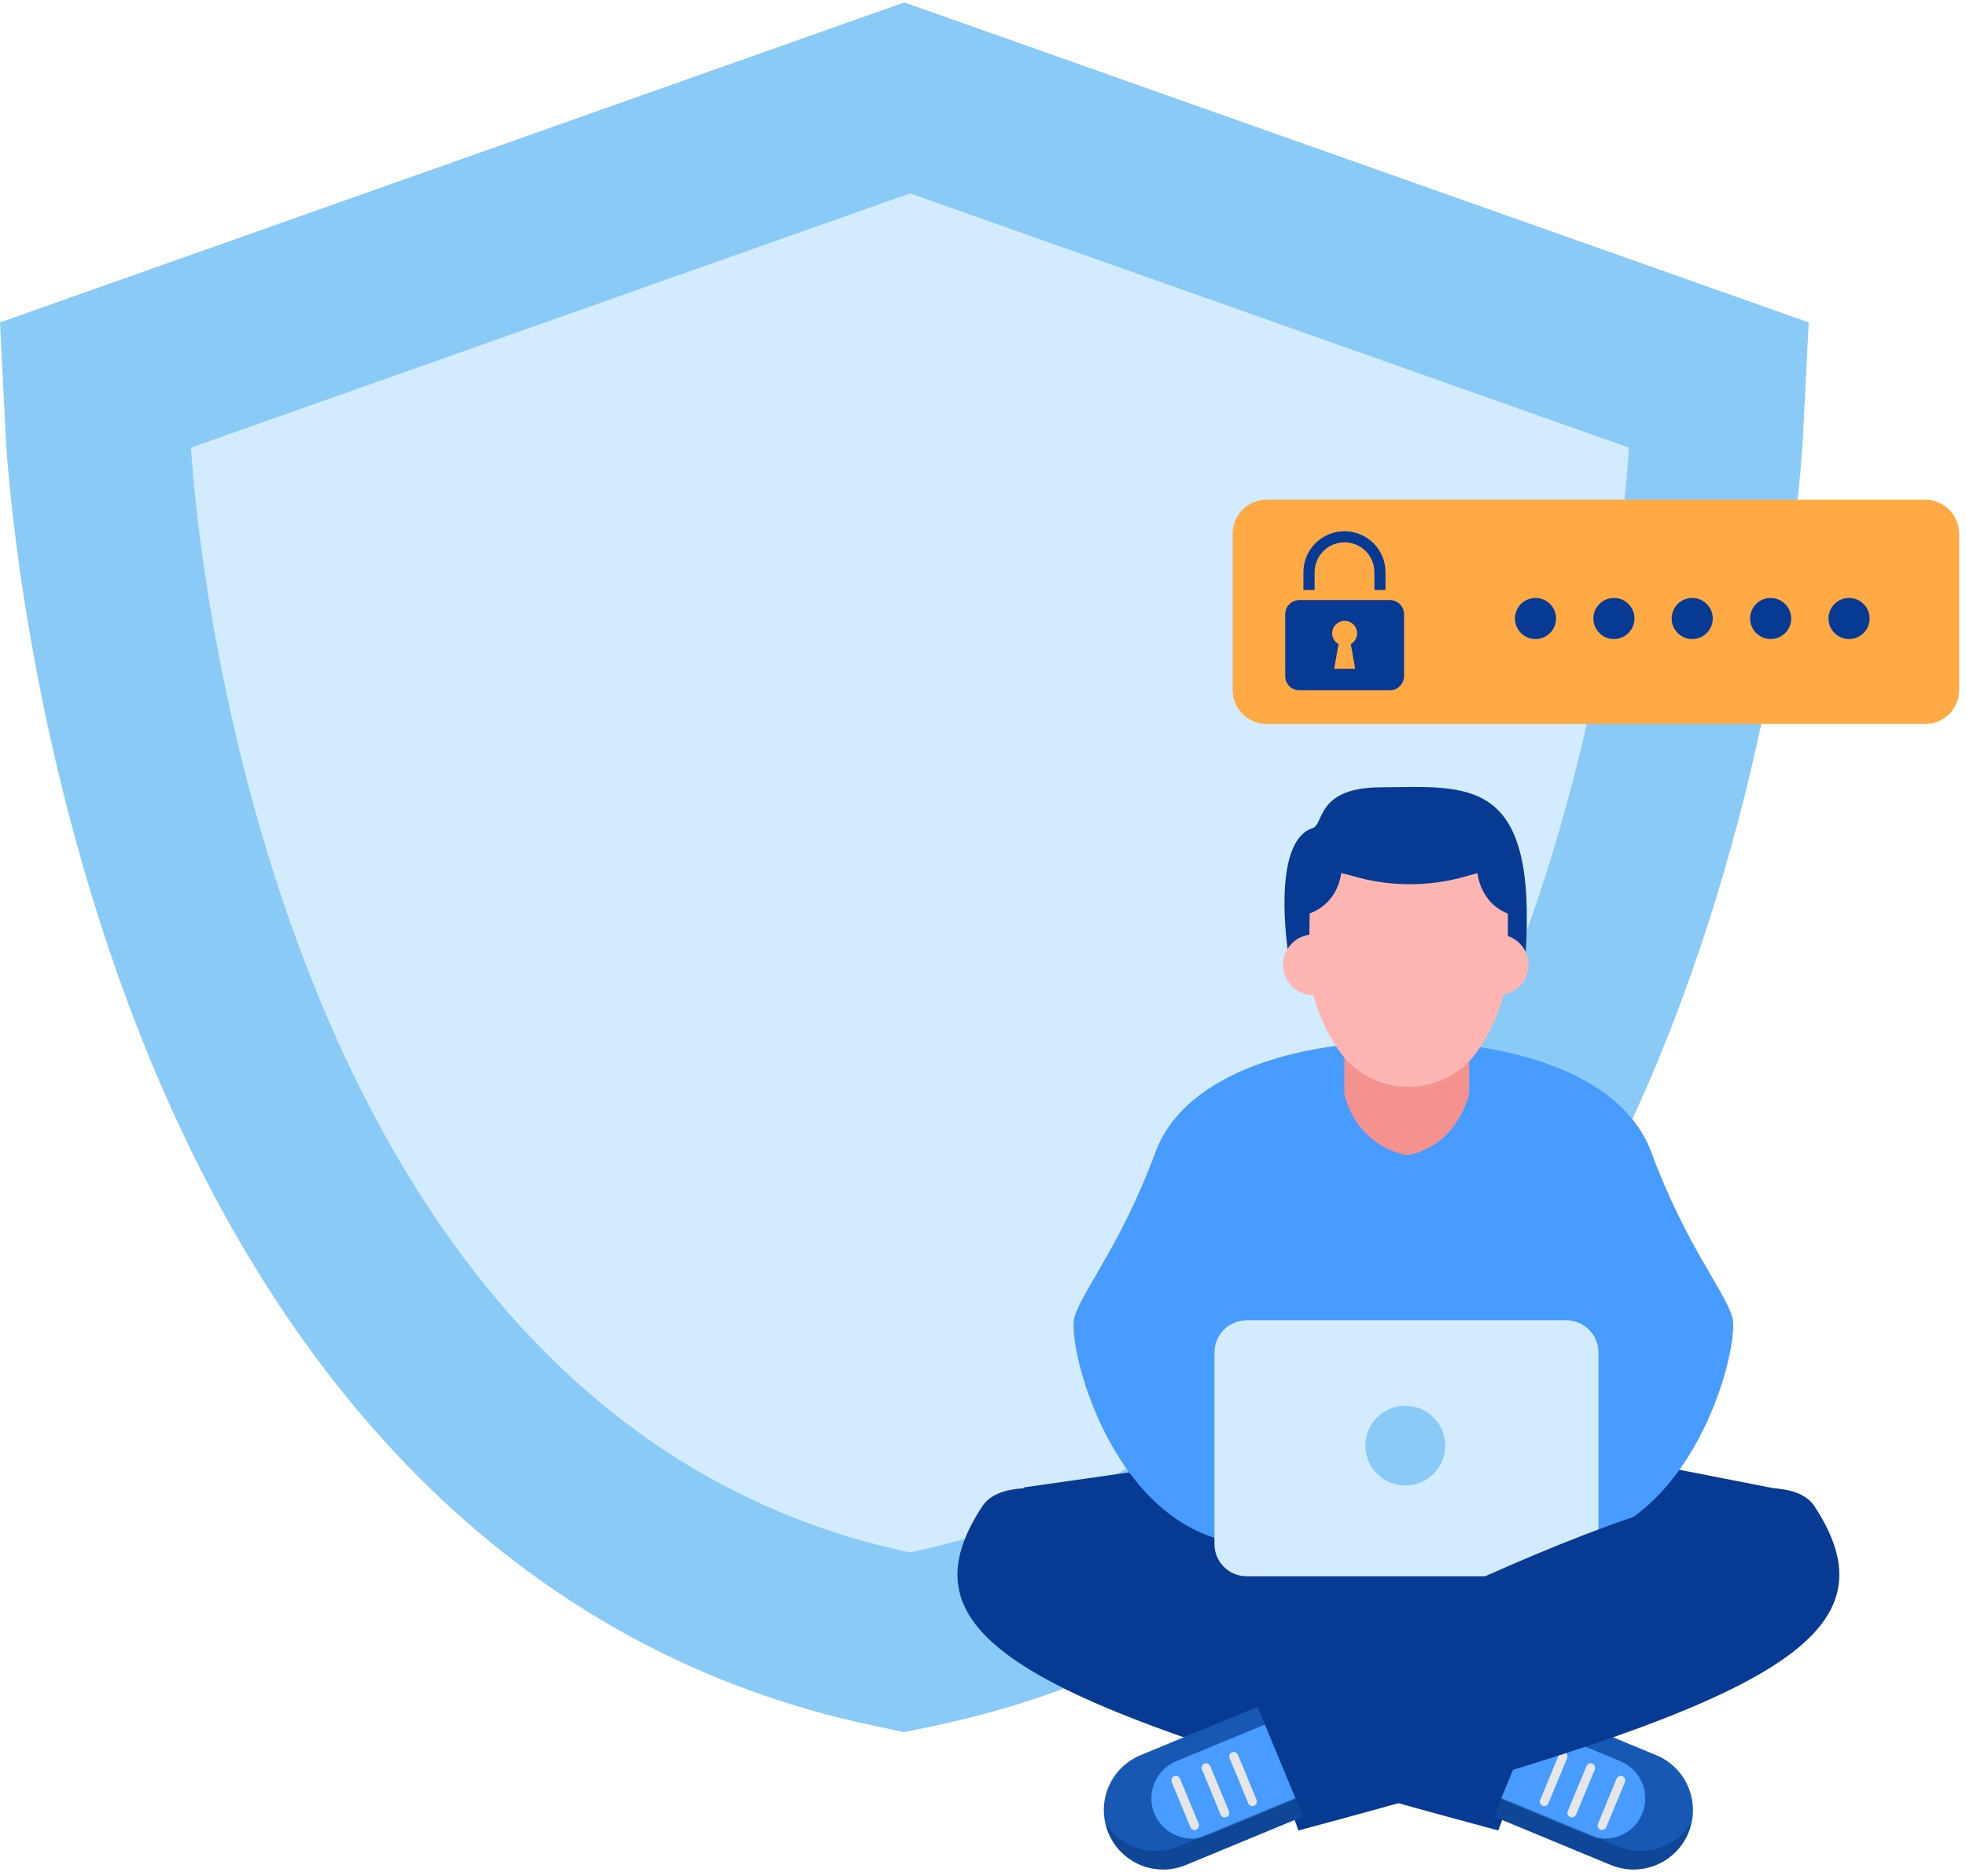 <svg width="175" height="167" viewBox="0 0 175 167" fill="none" xmlns="http://www.w3.org/2000/svg">
<path d="M77.679 153.617C47.573 147.267 24.624 124.965 11.32 89.1C1.858 63.56 0.562 39.926 0.516 38.927L0 28.706L80.5 0.215L161 28.706L160.484 38.927C160.438 39.915 159.142 63.56 149.669 89.1C136.365 124.953 113.427 147.267 83.31 153.617L80.489 154.215L77.679 153.617Z" fill="#89CAF7"/>
<path d="M145 39.852L81.006 17.215L17 39.852C17 39.852 21.34 125.646 81.006 138.215C140.672 125.646 145 39.852 145 39.852Z" fill="#D2EBFF"/>
<path d="M91.06 132.435L116.55 128.795H138.96L158.99 132.715L124.53 150.085L91.06 132.435Z" fill="#073A93"/>
<path d="M137.86 150.785C137.86 150.785 92.76 125.995 87.43 134.115C79.74 145.855 91.49 151.765 133.37 162.965L137.86 150.785Z" fill="#073A93"/>
<path d="M150.29 163.175C151.41 160.475 150.13 157.385 147.43 156.265L137.02 151.955L132.98 161.725L143.39 166.035C146.08 167.155 149.17 165.875 150.29 163.175Z" fill="#1858B5"/>
<path d="M136.35 153.535L144.23 156.795C146.06 157.555 146.93 159.645 146.18 161.475C145.42 163.305 143.32 164.175 141.49 163.415L133.61 160.155L136.35 153.535Z" fill="#489BFF"/>
<path opacity="0.45" d="M133.65 160.075L144.06 164.385C146.48 165.385 149.2 164.455 150.54 162.315C150.47 162.605 150.4 162.895 150.28 163.175C149.16 165.875 146.07 167.155 143.37 166.035L132.96 161.725L133.65 160.075Z" fill="#063272"/>
<path d="M137.1 160.245L138.76 156.225C138.84 156.025 139.08 155.925 139.28 156.005C139.48 156.085 139.58 156.325 139.5 156.525L137.83 160.545C137.75 160.745 137.51 160.845 137.31 160.765C137.11 160.675 137.01 160.445 137.1 160.245Z" fill="#E6E6E6"/>
<path d="M139.55 161.255L141.22 157.235C141.3 157.035 141.54 156.935 141.74 157.015C141.94 157.095 142.04 157.335 141.96 157.535L140.29 161.555C140.21 161.755 139.97 161.855 139.77 161.775C139.56 161.695 139.46 161.455 139.55 161.255Z" fill="#E6E6E6"/>
<path d="M142.24 162.375L143.9 158.355C143.98 158.155 144.22 158.055 144.42 158.135C144.62 158.215 144.72 158.455 144.64 158.655L142.97 162.675C142.89 162.875 142.65 162.975 142.45 162.895C142.26 162.805 142.16 162.575 142.24 162.375Z" fill="#E6E6E6"/>
<path d="M154.2 117.275C153.51 114.895 150.05 110.855 146.99 102.585C143.8 93.985 130.2 93.055 130.2 93.055L124.92 95.875L119.64 93.055C119.64 93.055 106.04 93.985 102.85 102.585C99.78 110.855 96.33 114.895 95.64 117.275C94.95 119.655 98.69 135.075 109.44 137.265H124.5H125.32H140.38C151.14 135.085 154.89 119.665 154.2 117.275Z" fill="#489BFF"/>
<path d="M130.78 93.115V97.344C130.78 97.344 129.8 102.064 125.2 102.854C120.4 101.785 119.66 97.344 119.66 97.344V93.115H130.78Z" fill="#F49290"/>
<path d="M114.66 84.805C114.66 84.805 113.09 74.925 116.85 73.725C117.87 73.395 117.13 70.135 122.85 70.095C130.66 70.045 136.82 68.985 135.8 84.945L114.66 84.805Z" fill="#073A93"/>
<path d="M119.61 85.895C119.61 84.405 118.4 83.195 116.91 83.195C115.42 83.195 114.21 84.405 114.21 85.895C114.21 87.385 115.42 88.595 116.91 88.595C118.4 88.595 119.61 87.385 119.61 85.895Z" fill="#FFB5B1"/>
<path d="M136.06 85.895C136.06 84.405 134.85 83.195 133.36 83.195C131.87 83.195 130.66 84.405 130.66 85.895C130.66 87.385 131.87 88.595 133.36 88.595C134.85 88.595 136.06 87.385 136.06 85.895Z" fill="#FFB5B1"/>
<path d="M134.21 81.325L134.2 81.315C134.2 81.315 134.2 81.315 134.19 81.315C134.08 81.285 131.93 80.565 131.51 77.735L130.33 78.065C127.06 78.975 123.58 78.945 120.33 77.965L119.39 77.725C118.98 80.555 116.72 81.275 116.6 81.305H116.58L116.51 85.685C116.51 88.235 117.58 91.325 119.31 93.705C120.71 95.645 122.98 96.765 125.36 96.765C127.75 96.765 130.02 95.645 131.42 93.705C133.14 91.325 134.22 88.225 134.22 85.685V81.325H134.21Z" fill="#FFB5B1"/>
<path d="M139.41 117.545H110.97C109.39 117.545 108.1 118.825 108.1 120.415V137.465C108.1 139.045 109.38 140.335 110.97 140.335H139.42C141 140.335 142.29 139.055 142.29 137.465V120.415C142.28 118.825 141 117.545 139.41 117.545Z" fill="#D2EBFF"/>
<path d="M125.09 132.255C127.051 132.255 128.64 130.665 128.64 128.705C128.64 126.744 127.051 125.155 125.09 125.155C123.129 125.155 121.54 126.744 121.54 128.705C121.54 130.665 123.129 132.255 125.09 132.255Z" fill="#89CAF7"/>
<path d="M111.09 150.785C111.09 150.785 156.19 125.995 161.52 134.115C169.21 145.855 157.46 151.765 115.58 162.965L111.09 150.785Z" fill="#073A93"/>
<path d="M98.66 163.175C97.54 160.475 98.82 157.385 101.52 156.265L111.93 151.955L115.97 161.725L105.56 166.035C102.86 167.155 99.77 165.875 98.66 163.175Z" fill="#1858B5"/>
<path d="M115.33 160.155L107.45 163.415C105.62 164.175 103.52 163.295 102.76 161.475C102 159.645 102.88 157.555 104.71 156.795L112.59 153.535L115.33 160.155Z" fill="#489BFF"/>
<path opacity="0.45" d="M115.29 160.075L104.88 164.385C102.46 165.385 99.74 164.455 98.4 162.315C98.47 162.605 98.54 162.895 98.66 163.175C99.78 165.875 102.87 167.155 105.57 166.035L115.98 161.725L115.29 160.075Z" fill="#063272"/>
<path d="M111.85 160.245L110.19 156.225C110.11 156.025 109.87 155.925 109.67 156.005C109.47 156.085 109.37 156.325 109.45 156.525L111.11 160.545C111.19 160.745 111.43 160.845 111.63 160.765C111.83 160.675 111.93 160.445 111.85 160.245Z" fill="#E6E6E6"/>
<path d="M109.39 161.255L107.73 157.235C107.65 157.035 107.41 156.935 107.21 157.015C107.01 157.095 106.91 157.335 106.99 157.535L108.65 161.555C108.73 161.755 108.97 161.855 109.17 161.775C109.38 161.695 109.48 161.455 109.39 161.255Z" fill="#E6E6E6"/>
<path d="M106.7 162.375L105.04 158.355C104.96 158.155 104.72 158.055 104.52 158.135C104.32 158.215 104.22 158.455 104.3 158.655L105.96 162.675C106.04 162.875 106.28 162.975 106.48 162.895C106.68 162.805 106.78 162.575 106.7 162.375Z" fill="#E6E6E6"/>
<path d="M171.36 44.485H112.74C111.08 44.485 109.72 45.845 109.72 47.505V61.435C109.72 63.095 111.08 64.455 112.74 64.455H171.37C173.03 64.455 174.39 63.095 174.39 61.435V47.505C174.38 45.845 173.03 44.485 171.36 44.485Z" fill="#FFAA45"/>
<path d="M123.72 61.455H115.66C114.97 61.455 114.4 60.895 114.4 60.195V54.685C114.4 53.995 114.96 53.425 115.66 53.425H123.72C124.41 53.425 124.98 53.985 124.98 54.685V60.195C124.97 60.895 124.41 61.455 123.72 61.455Z" fill="#073A93"/>
<path d="M123.34 52.525H122.34V50.945C122.34 49.475 121.15 48.285 119.68 48.285C118.21 48.285 117.02 49.475 117.02 50.945V52.525H116.02V50.945C116.02 48.925 117.66 47.295 119.68 47.295C121.7 47.295 123.33 48.935 123.33 50.945V52.525H123.34Z" fill="#073A93"/>
<path d="M120.8 56.385C120.8 55.765 120.3 55.275 119.69 55.275C119.08 55.275 118.58 55.775 118.58 56.385C118.58 56.795 118.81 57.155 119.15 57.345L118.76 59.545H120.63L120.24 57.345C120.57 57.155 120.8 56.805 120.8 56.385Z" fill="#FFAA45"/>
<path d="M136.68 56.895C137.691 56.895 138.51 56.075 138.51 55.065C138.51 54.054 137.691 53.235 136.68 53.235C135.669 53.235 134.85 54.054 134.85 55.065C134.85 56.075 135.669 56.895 136.68 56.895Z" fill="#073A93"/>
<path d="M143.66 56.895C144.671 56.895 145.49 56.075 145.49 55.065C145.49 54.054 144.671 53.235 143.66 53.235C142.649 53.235 141.83 54.054 141.83 55.065C141.83 56.075 142.649 56.895 143.66 56.895Z" fill="#073A93"/>
<path d="M152.46 55.065C152.46 56.075 151.64 56.895 150.63 56.895C149.62 56.895 148.8 56.075 148.8 55.065C148.8 54.055 149.62 53.235 150.63 53.235C151.64 53.235 152.46 54.055 152.46 55.065Z" fill="#073A93"/>
<path d="M159.44 55.065C159.44 56.075 158.62 56.895 157.61 56.895C156.6 56.895 155.78 56.075 155.78 55.065C155.78 54.055 156.6 53.235 157.61 53.235C158.62 53.245 159.44 54.055 159.44 55.065Z" fill="#073A93"/>
<path d="M166.42 55.065C166.42 56.075 165.6 56.895 164.59 56.895C163.58 56.895 162.76 56.075 162.76 55.065C162.76 54.055 163.58 53.235 164.59 53.235C165.6 53.235 166.42 54.055 166.42 55.065Z" fill="#073A93"/>
</svg>
